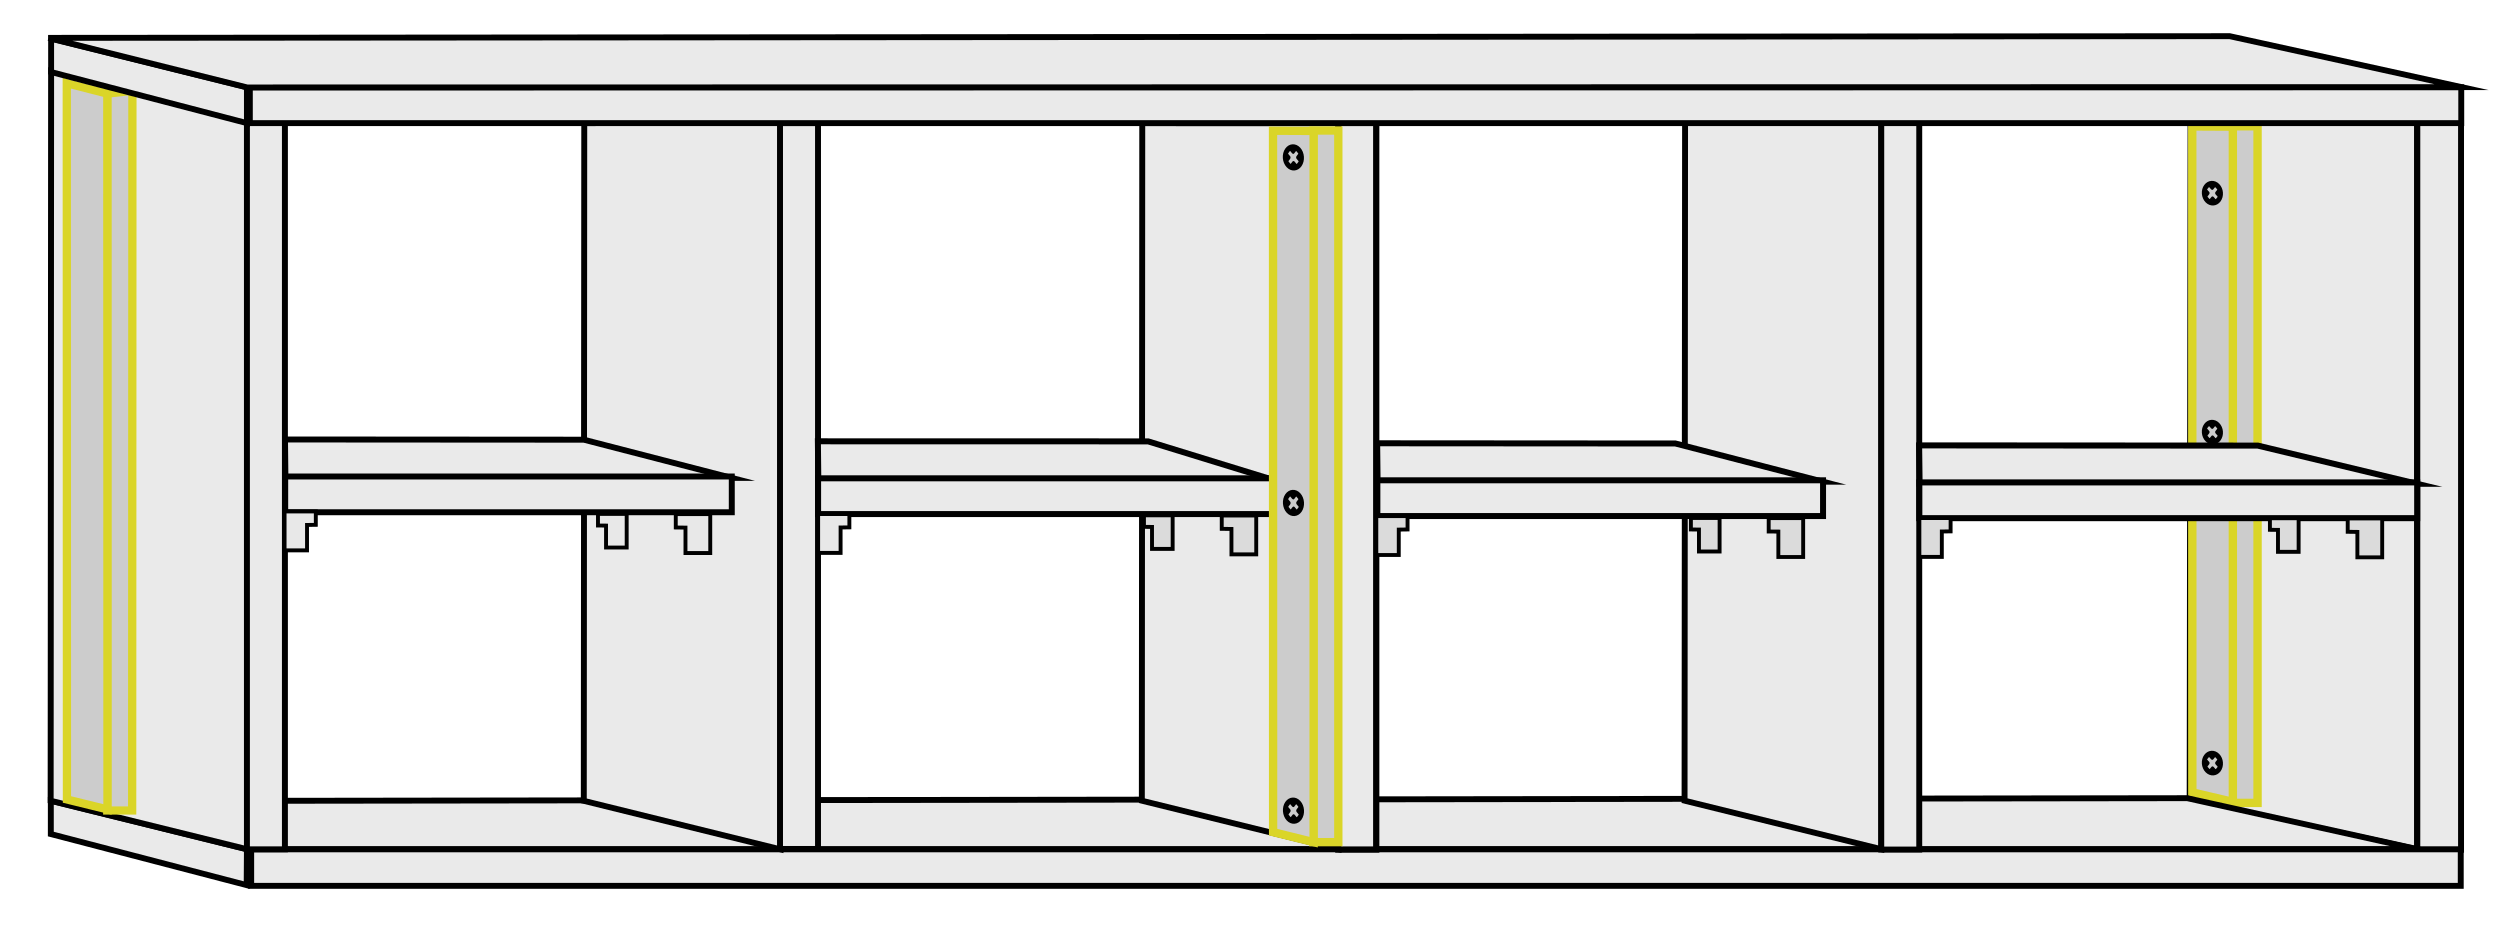 <?xml version="1.0" encoding="utf-8"?>
<!-- Generator: Adobe Illustrator 26.5.0, SVG Export Plug-In . SVG Version: 6.00 Build 0)  -->
<svg version="1.1" id="CLOSET" xmlns="http://www.w3.org/2000/svg" xmlns:xlink="http://www.w3.org/1999/xlink" x="0px" y="0px"
	 viewBox="0 0 5922.9 2203.1" style="enable-background:new 0 0 5922.9 2203.1;" xml:space="preserve">
<style type="text/css">
	.st0{fill:#EAEAEA;stroke:#000000;stroke-width:14.085;stroke-miterlimit:10;}
	.st1{fill:#EAEAEA;stroke:#000000;stroke-width:14.06;stroke-miterlimit:10;}
	.st2{fill:#CCCCCC;stroke:#DAD528;stroke-width:19.858;stroke-miterlimit:10;}
	.st3{fill:#EAEAEA;stroke:#000000;stroke-width:13.994;stroke-miterlimit:10;}
	.st4{fill:#EAEAEA;stroke:#000000;stroke-width:14.027;stroke-miterlimit:10;}
	.st5{fill:#EAEAEA;stroke:#000000;stroke-width:14.021;stroke-miterlimit:10;}
	.st6{fill:#EAEAEA;stroke:#000000;stroke-width:14.781;stroke-miterlimit:10;}
	.st7{fill:#EAEAEA;stroke:#000000;stroke-width:14.023;stroke-miterlimit:10;}
	.st8{fill:#EAEAEA;stroke:#000000;stroke-width:14.098;stroke-miterlimit:10;}
	.st9{fill:#EAEAEA;stroke:#000000;stroke-width:14.21;stroke-miterlimit:10;}
	.st10{fill:#EAEAEA;stroke:#000000;stroke-width:14.199;stroke-miterlimit:10;}
	.st11{fill:#EAEAEA;stroke:#000000;stroke-width:14.312;stroke-miterlimit:10;}
	.st12{fill:#EAEAEA;stroke:#000000;stroke-width:14.089;stroke-miterlimit:10;}
	.st13{fill:#CCCCCC;stroke:#DAD528;stroke-width:19.578;stroke-miterlimit:10;}
	.st14{fill:#CCCCCC;stroke:#DAD528;stroke-width:19.721;stroke-miterlimit:10;}
	.st15{fill:#CCCCCC;stroke:#DAD528;stroke-width:19.736;stroke-miterlimit:10;}
	.st16{fill:#DBDBDB;stroke:#000000;stroke-width:9.253;stroke-miterlimit:10;}
	.st17{fill:#E8E8E8;stroke:#000000;stroke-width:9.253;stroke-miterlimit:10;}
</style>
<g id="LATERAL-DERECHA">
	<polygon class="st0" points="5726.4,2012.2 5187.7,1895.9 5189.8,290.2 5726.4,291.4 	"/>
	<rect x="5727" y="291.2" class="st1" width="103.6" height="1722"/>
</g>
<g id="TABLITA-TRASERA">
	<rect x="5289.5" y="299.2" class="st2" width="59" height="1603"/>
	<polygon class="st2" points="5290,1899.8 5194,1877.3 5193.8,299.6 5290,300.1 	"/>
	<path d="M5225.5,479.4c10.6,10.8,26.4,9.8,35.3-2.2c8.8-12,7.4-30.4-3.2-41.2s-26.4-9.8-35.3,2.2
		C5213.4,450.1,5214.9,468.6,5225.5,479.4z M5233.2,443.5c0.6-0.5,0.9,0.1,0.9,0.1s2.4,2.8,4.7,5.3c2.8,2.2,4.4,0.2,4.4,0.2
		s4.2-5.1,4.5-5.5c0.4-0.4,0.8,0.1,0.8,0.1l1.2,1.4c0,0,2.8,3.2,3.2,3.6c0.3,0.6,0.1,1,0.1,1s-2.6,3-4.3,5.4
		c-1.6,2.6,0.2,5.2,0.2,5.2l2.5,2.8c0,0,2,2.2,2.4,2.7c0.3,0.7,0,1,0,1s-3.5,4.3-3.9,4.8c-0.4,0.6-1.1,0-1.1,0s-2.8-3.3-4.8-5.4
		c-2.2-1.9-4.4,0-4.4,0s-3.9,4.8-4.3,5.3c-0.6,0.2-0.8-0.1-0.8-0.1s-3.6-4-4.2-4.8c-0.7-0.8-0.2-1.4-0.2-1.4l3.4-4.2
		c2.5-3,0.7-6,0.7-6l-4.8-5.4c0,0-0.5-0.6-0.3-1.2C5229.3,448.4,5232.6,444.1,5233.2,443.5z"/>
	<path d="M5225.5,1829.6c10.6,10.8,26.4,9.8,35.3-2.2c8.8-12,7.4-30.4-3.2-41.2c-10.6-10.8-26.4-9.8-35.3,2.2
		C5213.4,1800.4,5214.9,1818.9,5225.5,1829.6z M5233.2,1793.8c0.6-0.5,0.9,0.1,0.9,0.1s2.4,2.8,4.7,5.3c2.8,2.2,4.4,0.2,4.4,0.2
		s4.2-5.1,4.5-5.5c0.4-0.4,0.8,0.1,0.8,0.1l1.2,1.4c0,0,2.8,3.2,3.2,3.6c0.3,0.6,0.1,1,0.1,1s-2.6,3-4.3,5.4
		c-1.6,2.6,0.2,5.2,0.2,5.2l2.5,2.8c0,0,2,2.2,2.4,2.7c0.3,0.7,0,1,0,1s-3.5,4.3-3.9,4.8c-0.4,0.6-1.1,0-1.1,0s-2.8-3.3-4.8-5.4
		c-2.2-1.9-4.4,0-4.4,0s-3.9,4.8-4.3,5.3c-0.6,0.2-0.8-0.1-0.8-0.1s-3.6-4-4.2-4.8c-0.7-0.8-0.2-1.4-0.2-1.4l3.4-4.2
		c2.5-3,0.7-6,0.7-6l-4.8-5.4c0,0-0.5-0.6-0.3-1.2C5229.3,1798.7,5232.6,1794.4,5233.2,1793.8z"/>
	<path d="M5225.5,1045.5c10.6,10.8,26.4,9.8,35.3-2.2c8.8-12,7.4-30.4-3.2-41.2s-26.4-9.8-35.3,2.2
		C5213.4,1016.3,5214.9,1034.8,5225.5,1045.5z M5233.2,1009.7c0.6-0.5,0.9,0.1,0.9,0.1s2.4,2.8,4.7,5.3c2.8,2.2,4.4,0.2,4.4,0.2
		s4.2-5.1,4.5-5.5c0.4-0.4,0.8,0.1,0.8,0.1l1.2,1.4c0,0,2.8,3.2,3.2,3.6c0.3,0.6,0.1,1,0.1,1s-2.6,3-4.3,5.4
		c-1.6,2.6,0.2,5.2,0.2,5.2l2.5,2.8c0,0,2,2.2,2.4,2.7c0.3,0.7,0,1,0,1s-3.5,4.3-3.9,4.8c-0.4,0.6-1.1,0-1.1,0s-2.8-3.3-4.8-5.4
		c-2.2-1.9-4.4,0-4.4,0s-3.9,4.8-4.3,5.3c-0.6,0.2-0.8-0.1-0.8-0.1s-3.6-4-4.2-4.8c-0.7-0.8-0.2-1.4-0.2-1.4l3.4-4.2
		c2.5-3,0.7-6,0.7-6l-4.8-5.4c0,0-0.5-0.6-0.3-1.2C5229.2,1014.6,5232.6,1010.3,5233.2,1009.7z"/>
</g>
<g id="BASE">
	<polyline class="st3" points="5182.4,1891 673.5,1897.2 5181.8,1891 5726.9,2011.7 590.8,2012 590.8,1902.9 672.4,1898.2 	"/>
	<rect x="595.1" y="2012.2" class="st3" width="5234.8" height="86.5"/>
	<polyline class="st3" points="584.4,2012 120.4,1897 120.4,1976 584.4,2097 585,2011.7 	"/>
</g>
<g id="DIVISIONES-VERTICALES">
	<g id="DIVISION-VERTICAL-DERECHA">
		<polygon class="st4" points="4457.1,2011.9 3991,1896.9 3992.2,290.2 4457.1,290.4 		"/>
		<rect x="4457" y="290.2" class="st4" width="90" height="1722.5"/>
	</g>
	<g id="DIVISION-CENTRAL">
		<polygon class="st5" points="3171.2,2011.9 2705.2,1897 2706.2,291.7 3171.2,291.9 		"/>
		<rect x="3170.7" y="291.2" class="st6" width="89.8" height="1721.5"/>
	</g>
	<g id="DIVISION-VERTICAL-IZQUIERDA_00000085229740836627909760000005526871516412138418_">
		<polygon class="st7" points="1849.1,2012.3 1383.1,1897.3 1384.2,291.6 1849.1,291.2 		"/>
		<rect x="1848" y="291.6" class="st7" width="90" height="1719.7"/>
	</g>
</g>
<g id="DIVISIONES-HORIZONTALES">
	<g id="DIVISION-HORIZONTAL-EXTREMA-IZQUIERDA">
		<polygon class="st8" points="676.2,1131.7 1733.3,1132.2 1383.2,1041.7 675.2,1041.2 		"/>
		<rect x="675.7" y="1128.9" class="st8" width="1058" height="84.7"/>
	</g>
	<g id="DIVISION-HORIZONTAL-INTERNA-IZQUIERDA">
		<polygon class="st9" points="1938.7,1136 3015.2,1136.5 2720.1,1045.7 1937.7,1045.5 		"/>
		<rect x="1938.2" y="1133.2" class="st9" width="1077.5" height="84.7"/>
	</g>
	<g id="DIVISION-HORIZONTAL-INTERNA-DERECHA">
		<polygon class="st10" points="3263.7,1140.7 4318.6,1141.2 3969.3,1050.7 3262.7,1050.2 		"/>
		<rect x="3263.2" y="1137.9" class="st10" width="1055.9" height="84.7"/>
	</g>
	<g id="DIVISION-HORIZONTAL-EXTREMA-DERECHA">
		<polygon class="st11" points="4547.8,1145.7 5726.2,1146.2 5349.1,1055.7 4546.7,1055.2 		"/>
		<rect x="4547.2" y="1142.9" class="st11" width="1179.5" height="84.7"/>
	</g>
</g>
<g id="LATERAL-IZQUIERDA">
	<polygon class="st8" points="586.1,2012.2 120,1897.1 121.1,168.2 586.1,289.8 	"/>
	<rect x="585" y="291.2" class="st12" width="90" height="1721"/>
</g>
<g id="TABLITA-TRASERA-ESCONDIDA">
	<polygon class="st13" points="313.1,1920.2 254.1,1920.2 254.2,221.8 313.7,215.2 	"/>
	<polygon class="st13" points="254.6,1917.7 158.6,1894.1 158.2,197.2 254.2,221.8 	"/>
</g>
<g id="TECHO">
	<polygon class="st3" points="585,291.7 121.1,170.7 121.1,91.7 585,206.7 	"/>
	<rect x="591.9" y="206.7" class="st3" width="5239.2" height="85"/>
	<polyline class="st3" points="114.7,89.7 585.6,207.2 5831.7,206.4 5282.5,85.7 114.7,89.7 5283.1,85.7 	"/>
</g>
<g id="TABLITA-PUERTA">
	<g>
		<rect x="3111.7" y="309.2" class="st14" width="59" height="1686"/>
		<polygon class="st15" points="3112.2,1995.2 3016.2,1971.5 3016,309.7 3112.2,310.2 		"/>
	</g>
	<path d="M3048.2,396c10.6,11.5,26.4,10.4,35.3-2.3c8.8-12.8,7.4-32.4-3.2-43.9c-10.6-11.5-26.4-10.4-35.3,2.3
		C3036.1,364.9,3037.5,384.5,3048.2,396z M3055.9,357.8c0.6-0.5,0.9,0.1,0.9,0.1s2.4,2.9,4.7,5.6c2.8,2.4,4.4,0.2,4.4,0.2
		s4.2-5.4,4.5-5.8c0.4-0.4,0.8,0.1,0.8,0.1l1.2,1.5c0,0,2.8,3.4,3.2,3.9c0.3,0.6,0.1,1.1,0.1,1.1s-2.6,3.2-4.3,5.8
		c-1.6,2.7,0.2,5.6,0.2,5.6l2.5,3c0,0,2,2.3,2.4,2.9c0.3,0.7,0,1.1,0,1.1s-3.5,4.6-3.9,5.2c-0.4,0.6-1.1,0.1-1.1,0.1
		s-2.8-3.5-4.8-5.8c-2.2-2.1-4.4,0.1-4.4,0.1s-3.9,5.1-4.3,5.6c-0.6,0.2-0.8-0.1-0.8-0.1s-3.6-4.3-4.2-5.1c-0.7-0.8-0.2-1.5-0.2-1.5
		l3.4-4.5c2.5-3.2,0.7-6.4,0.7-6.4l-4.8-5.8c0,0-0.5-0.6-0.3-1.3C3051.9,363,3055.3,358.4,3055.9,357.8z"/>
	<path d="M3048.4,1214.7c10.6,11.5,26.4,10.4,35.3-2.3c8.8-12.8,7.4-32.4-3.2-43.9s-26.4-10.4-35.3,2.3
		C3036.4,1183.5,3037.8,1203.2,3048.4,1214.7z M3056.1,1176.4c0.6-0.5,0.9,0.1,0.9,0.1s2.4,2.9,4.7,5.6c2.8,2.4,4.4,0.2,4.4,0.2
		s4.2-5.4,4.5-5.8c0.4-0.4,0.8,0.1,0.8,0.1l1.2,1.5c0,0,2.8,3.4,3.2,3.9c0.3,0.6,0.1,1.1,0.1,1.1s-2.6,3.2-4.3,5.8
		c-1.6,2.7,0.2,5.6,0.2,5.6l2.5,3c0,0,2,2.3,2.4,2.9c0.3,0.7,0,1.1,0,1.1s-3.5,4.6-3.9,5.2c-0.4,0.6-1.1,0.1-1.1,0.1
		s-2.8-3.5-4.8-5.8c-2.2-2.1-4.4,0.1-4.4,0.1s-3.9,5.1-4.3,5.6c-0.6,0.2-0.8-0.1-0.8-0.1s-3.6-4.3-4.2-5.1c-0.7-0.8-0.2-1.5-0.2-1.5
		l3.4-4.5c2.5-3.2,0.7-6.4,0.7-6.4l-4.8-5.8c0,0-0.5-0.6-0.3-1.3C3052.2,1181.7,3055.6,1177.1,3056.1,1176.4z"/>
	<path d="M3048.4,1943.7c10.6,11.5,26.4,10.4,35.3-2.3c8.8-12.8,7.4-32.4-3.2-43.9s-26.4-10.4-35.3,2.3
		C3036.4,1912.5,3037.8,1932.2,3048.4,1943.7z M3056.1,1905.4c0.6-0.5,0.9,0.1,0.9,0.1s2.4,2.9,4.7,5.6c2.8,2.4,4.4,0.2,4.4,0.2
		s4.2-5.4,4.5-5.8c0.4-0.4,0.8,0.1,0.8,0.1l1.2,1.5c0,0,2.8,3.4,3.2,3.9c0.3,0.6,0.1,1.1,0.1,1.1s-2.6,3.2-4.3,5.8
		c-1.6,2.7,0.2,5.6,0.2,5.6l2.5,3c0,0,2,2.3,2.4,2.9c0.3,0.7,0,1.1,0,1.1s-3.5,4.6-3.9,5.2c-0.4,0.6-1.1,0.1-1.1,0.1
		s-2.8-3.5-4.8-5.8c-2.2-2.1-4.4,0.1-4.4,0.1s-3.9,5.1-4.3,5.6c-0.6,0.2-0.8-0.1-0.8-0.1s-3.6-4.3-4.2-5.1c-0.7-0.8-0.2-1.5-0.2-1.5
		l3.4-4.5c2.5-3.2,0.7-6.4,0.7-6.4l-4.8-5.8c0,0-0.5-0.6-0.3-1.3C3052.2,1910.7,3055.6,1906.1,3056.1,1905.4z"/>
</g>
<g id="SOPORTES-COOK">
	<polygon class="st16" points="4213.2,1288.8 4213.2,1319.6 4272,1319.6 4272,1286.6 4272,1227.5 4190.3,1227.5 4190.3,1259.2 
		4213.2,1259.4 	"/>
	<polygon class="st16" points="5396.9,1280.7 5396.9,1307.4 5445.8,1307.4 5445.8,1278.8 5445.8,1227.8 5377.8,1227.8 
		5377.8,1255.2 5396.9,1255.4 	"/>
	<polygon class="st16" points="5585,1289.5 5585,1320.4 5643.8,1320.4 5643.8,1287.3 5643.8,1228.3 5562.1,1228.3 5562.1,1259.9 
		5585,1260.2 	"/>
	<polygon class="st17" points="1435.8,1270.5 1435.8,1297.2 1484.7,1297.2 1484.7,1268.6 1484.7,1217.6 1416.7,1217.6 1416.7,1245 
		1435.8,1245.2 	"/>
	<polygon class="st17" points="1624,1279.3 1624,1310.2 1682.7,1310.2 1682.7,1277.1 1682.7,1218 1601,1218 1601,1249.7 1624,1250 	
		"/>
	<polygon class="st16" points="2729.3,1273.7 2729.3,1300.4 2778.2,1300.4 2778.2,1271.8 2778.2,1220.8 2710.2,1220.8 
		2710.2,1248.2 2729.3,1248.4 	"/>
	<polygon class="st16" points="2917.5,1282.5 2917.5,1313.4 2976.2,1313.4 2976.2,1280.3 2976.2,1221.3 2894.5,1221.3 
		2894.5,1252.9 2917.5,1253.2 	"/>
	<polygon class="st16" points="4025.1,1280 4025.1,1306.6 4074,1306.6 4074,1278.1 4074,1227.1 4006,1227.1 4006,1254.4 
		4025.1,1254.6 	"/>
	<polygon class="st17" points="748.2,1243.4 727.4,1243.7 727.4,1273 727.4,1303.9 674.2,1303.9 674.2,1270.8 674.2,1211.7 
		748.2,1211.7 	"/>
	<polygon class="st17" points="2012.3,1249.4 1991.5,1249.7 1991.5,1279 1991.5,1309.9 1938.3,1309.9 1938.3,1276.8 1938.3,1217.8 
		2012.3,1217.8 	"/>
	<polygon class="st16" points="3334.7,1254.4 3313.9,1254.7 3313.9,1284 3313.9,1314.9 3260.7,1314.9 3260.7,1281.8 3260.7,1222.8 
		3334.7,1222.8 	"/>
	<polygon class="st16" points="4621.3,1258.9 4600.5,1259.2 4600.5,1288.5 4600.5,1319.4 4547.3,1319.4 4547.3,1286.3 
		4547.3,1227.3 4621.3,1227.3 	"/>
</g>
</svg>
